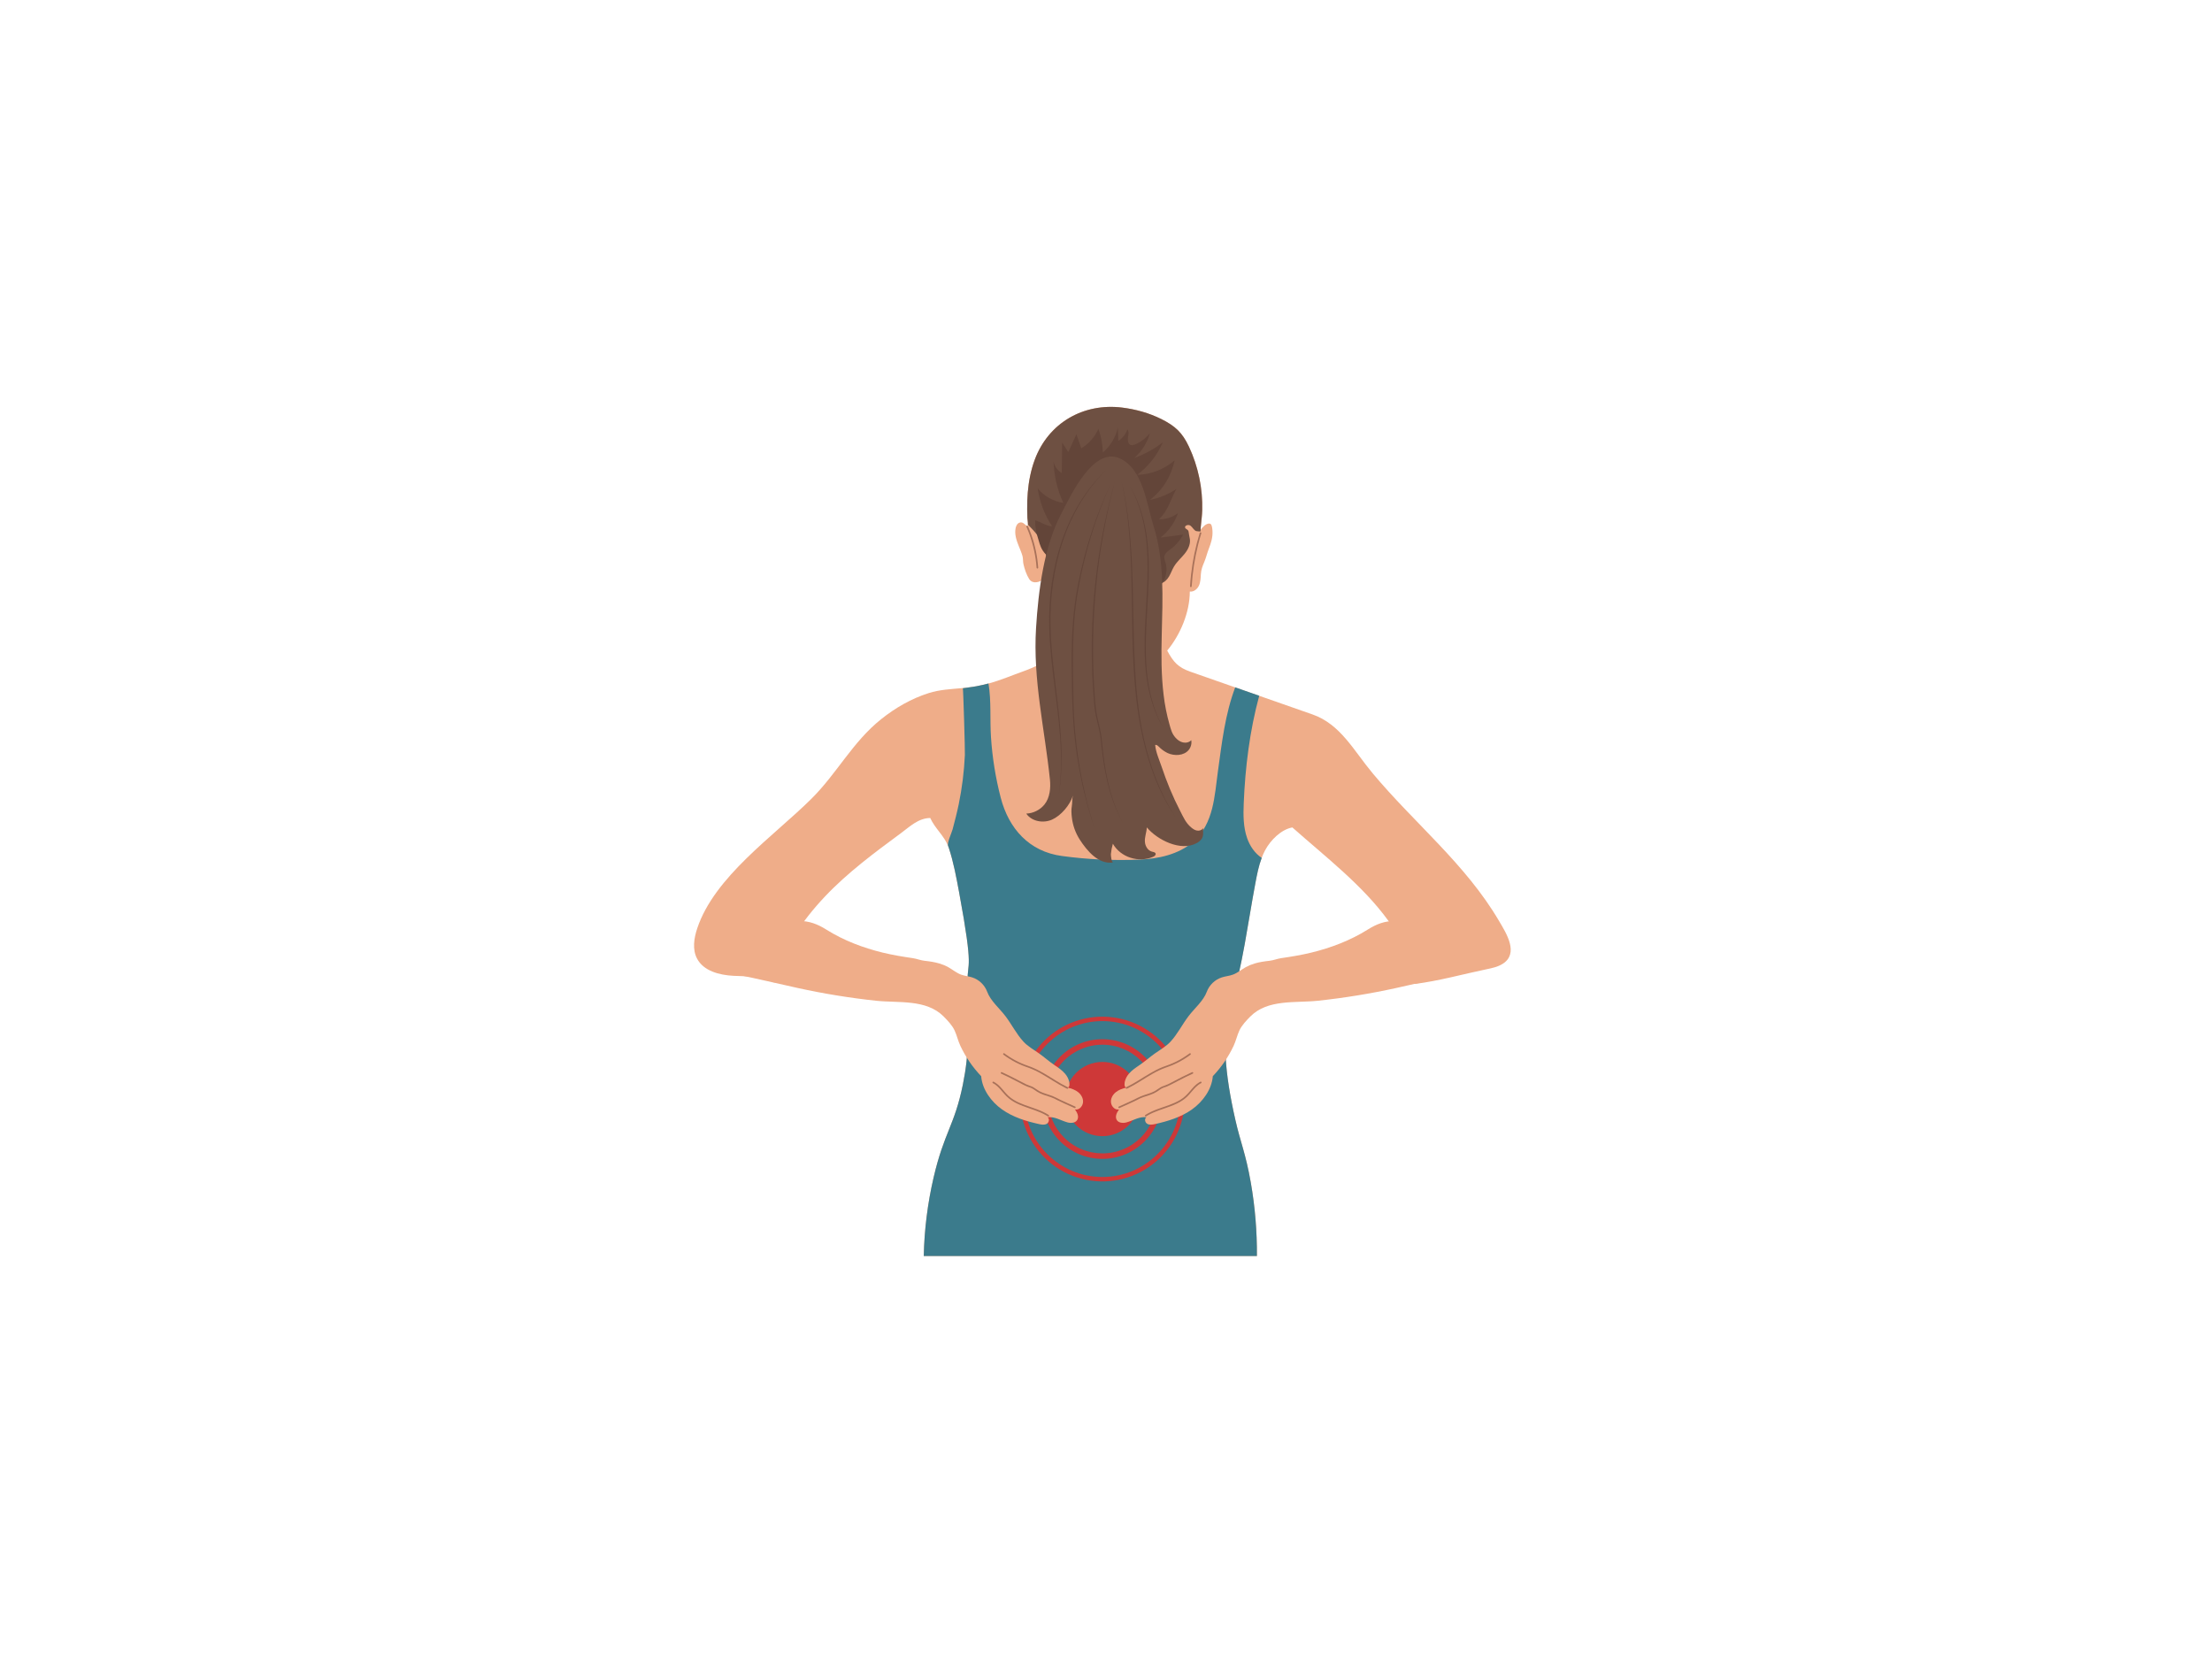<svg xmlns="http://www.w3.org/2000/svg" xmlns:xlink="http://www.w3.org/1999/xlink" width="1024" zoomAndPan="magnify" viewBox="0 0 768 576" height="768" preserveAspectRatio="xMidYMid meet" version="1.0"><defs><clipPath id="033f5c18d3"><path d="M 240.281 141 L 525 141 L 525 436.086 L 240.281 436.086 Z M 240.281 141 " clip-rule="nonzero"/></clipPath><clipPath id="8834cf6e4a"><path d="M 320 237 L 439 237 L 439 436.086 L 320 436.086 Z M 320 237 " clip-rule="nonzero"/></clipPath></defs><g clip-path="url(#033f5c18d3)"><path fill="#efad89" d="M 518.949 335.848 C 518.023 336.125 517.066 336.324 516.125 336.52 C 507.922 338.227 499.578 340.57 491.277 341.617 C 489.562 338.785 489.82 334.086 488.41 330.809 C 486.707 326.848 484.496 323.117 481.98 319.621 C 473.082 307.332 460.086 297.395 448.703 287.281 C 444.773 288.004 441.082 291.734 439.211 295.266 C 438.77 296.105 438.383 296.969 438.051 297.855 C 436.977 300.695 436.398 303.73 435.84 306.727 C 433.227 320.555 431.469 335.055 427.371 348.441 C 424.008 359.438 425.281 372.848 428.906 388.812 C 430.676 396.594 432.504 400.402 434.289 410.641 C 435.758 419.059 436.457 427.539 436.395 436.086 L 320.727 436.086 C 320.922 426.902 322.059 417.836 324.129 408.887 C 327.812 393.031 331.406 390.84 334.309 376.539 C 336.59 365.277 336.371 356.73 335.957 340.695 C 335.773 333.547 338.211 337.945 332.996 309.793 C 332.039 304.645 331.062 299.297 329.402 294.316 C 329.332 294.105 329.258 293.895 329.172 293.691 C 327.742 290.133 324.633 287.633 322.969 284 C 318.809 284.09 315.973 286.926 312.832 289.246 C 303.57 296.086 294.25 302.977 286.344 311.352 C 278.438 319.727 271.434 329.934 268.891 341.168 C 264.676 338.715 259.48 339.062 254.613 338.801 C 249.746 338.535 244.258 337.129 242 332.801 C 240.34 329.621 240.938 325.727 242.074 322.336 C 248.066 304.352 268.582 290.367 281.711 277.34 C 290.641 268.48 296.004 257.617 305.945 249.684 C 310.859 245.758 316.43 242.539 322.449 240.637 C 326.348 239.406 330.258 239.262 334.176 238.898 C 335.797 238.754 337.418 238.566 339.035 238.25 C 340.465 237.973 341.879 237.652 343.285 237.285 C 347.453 236.188 351.367 234.461 355.395 233.039 C 359.512 231.586 363.684 229.355 367.363 227.023 C 368.359 226.391 369.367 225.688 369.969 224.668 C 370.305 224.102 370.836 222.852 370.664 222.207 C 370.539 221.727 370.223 221.32 369.918 220.938 C 366.941 217.086 365.203 212.949 363.891 208.348 C 363.719 207.762 361.863 201.434 361.699 201.527 C 360.199 202.371 358.27 202.574 357.324 201.035 C 356.34 199.434 355.734 197.629 355.328 195.801 C 355.129 194.898 355.258 193.953 355.004 193.047 C 354.668 191.867 354.172 190.73 353.711 189.59 C 352.91 187.617 352.191 185.477 352.613 183.387 C 352.777 182.566 353.203 181.699 354.008 181.449 C 355.305 181.043 355.809 182.344 356.785 182.668 C 356.844 182.5 356.879 182.328 356.887 182.152 C 356.941 181.426 356.738 180.488 356.711 179.844 C 356.664 178.836 356.641 177.832 356.633 176.824 C 356.617 174.875 356.676 172.922 356.84 170.977 C 357.168 167.113 357.906 163.266 359.254 159.625 C 363.988 146.832 376.152 139.84 389.617 141.512 C 394.332 142.102 398.977 143.383 403.238 145.512 C 408.027 147.906 410.516 150.219 412.789 155.066 C 417.027 164.102 418.449 174.457 416.676 184.289 C 417.027 183.562 417.59 183.035 418.184 182.488 C 418.445 182.262 418.734 182.082 419.055 181.949 C 419.508 181.758 420.008 181.68 420.336 181.941 C 420.891 182.375 420.953 183.996 420.977 184.633 C 421.055 186.637 420.441 188.621 419.719 190.465 C 419.117 191.992 418.742 193.637 418.113 195.141 C 417.5 196.602 417.031 197.75 416.934 199.387 C 416.859 200.73 416.824 202.121 416.262 203.34 C 415.695 204.559 414.43 205.574 413.102 205.375 C 413.086 212.574 409.84 220.348 405.25 225.887 C 407.457 229.969 409.07 231.734 413.367 233.238 L 427.48 238.176 L 428.844 238.652 L 437.176 241.57 L 455.707 248.055 C 465.434 251.461 470 260.613 476.617 268.527 C 491.176 285.949 508.816 299.945 520.445 319.727 C 522.949 323.98 527.477 330.992 521.734 334.633 C 520.863 335.168 519.934 335.57 518.949 335.848 Z M 518.949 335.848 " fill-opacity="1" fill-rule="nonzero"/></g><g clip-path="url(#8834cf6e4a)"><path fill="#3b7b8c" d="M 434.285 410.648 C 435.75 419.066 436.457 427.543 436.395 436.086 L 320.727 436.086 C 320.922 426.902 322.059 417.836 324.129 408.887 C 327.812 393.031 331.406 390.84 334.309 376.539 C 336.59 365.277 336.371 356.73 335.957 340.695 C 335.773 333.547 338.211 337.945 332.996 309.793 C 332.039 304.645 331.062 299.297 329.402 294.316 C 329.332 294.105 329.258 293.895 329.172 293.691 C 328.758 292.66 330.426 289.156 330.754 287.906 C 331.5 285.043 332.262 282.195 332.855 279.297 C 334.02 273.629 334.738 267.898 335.004 262.117 C 335.082 260.496 334.434 238.941 334.297 238.965 C 335.859 238.688 337.465 238.559 339.039 238.254 C 340.434 237.984 341.82 237.668 343.195 237.305 C 344.215 243.422 343.656 249.688 344.066 255.965 C 344.535 263.074 345.664 270.078 347.453 276.973 C 350.23 287.656 357.305 295.703 368.773 297.207 C 377.633 298.406 386.523 298.824 395.453 298.457 C 402.074 298.203 409.359 296.699 414.418 292.117 C 421.418 285.777 421.66 276.457 422.867 267.73 C 424.223 257.93 425.348 247.965 428.863 238.648 L 437.195 241.562 C 433.895 253.723 432.332 266.336 431.816 278.938 C 431.652 283.012 431.656 287.191 433.012 291.039 C 433.965 293.746 435.664 296.262 438.062 297.855 C 436.988 300.691 436.41 303.727 435.852 306.723 C 433.238 320.551 431.48 335.055 427.383 348.441 C 424.02 359.438 425.293 372.848 428.918 388.809 C 430.668 396.602 432.496 400.414 434.285 410.648 Z M 434.285 410.648 " fill-opacity="1" fill-rule="nonzero"/></g><path fill="#6e5042" d="M 417.008 181.738 C 416.914 182.652 416.844 183.562 416.836 184.48 C 416.836 184.566 415.465 184.461 415.285 184.387 C 414.453 184.031 414.062 183.07 413.34 182.523 C 412.617 181.977 411.141 182.445 411.496 183.281 C 411.68 183.723 412.516 183.766 412.672 184.598 C 412.82 185.375 412.855 185.98 413.051 186.785 C 413.461 188.465 412.738 190.305 411.762 191.66 C 410.492 193.43 408.734 194.82 407.617 196.688 C 406.953 197.801 406.539 199.047 405.879 200.168 C 405.219 201.289 404.227 202.312 402.949 202.539 C 402.441 202.621 401.953 202.555 401.484 202.348 C 401.02 202.137 400.645 201.816 400.371 201.383 C 400.031 200.875 400.047 200.645 399.617 200.188 C 399.188 199.727 398.66 199.348 398.219 198.883 C 397.602 198.238 396.93 197.652 396.207 197.129 C 395.48 196.605 394.715 196.148 393.91 195.766 C 393.102 195.383 392.27 195.074 391.406 194.84 C 390.543 194.609 389.668 194.453 388.777 194.383 C 387.887 194.309 386.996 194.316 386.105 194.406 C 385.219 194.496 384.344 194.664 383.484 194.914 C 382.629 195.16 381.797 195.484 381 195.883 C 380.199 196.285 379.441 196.754 378.727 197.289 C 376.895 198.652 375.363 200.652 372.816 199.176 C 372.375 198.926 372.09 198.453 371.648 198.262 C 371.074 198.008 370.176 198.125 369.566 198.148 C 368.566 198.191 367.535 198.258 366.594 197.918 C 365.316 197.457 364.383 196.305 363.883 195.043 C 363.387 193.785 363.113 192.375 362.793 191.062 C 361.926 187.516 359.531 184.781 356.887 182.168 C 356.941 181.438 356.738 180.504 356.711 179.855 C 356.664 178.852 356.641 177.844 356.633 176.84 C 356.617 174.887 356.676 172.934 356.84 170.988 C 357.168 167.125 357.906 163.281 359.254 159.641 C 363.988 146.832 376.152 139.84 389.617 141.512 C 394.332 142.102 398.977 143.383 403.238 145.512 C 408.027 147.906 410.516 150.219 412.789 155.066 C 414.406 158.523 415.602 162.117 416.383 165.855 C 417.164 169.59 417.504 173.363 417.406 177.18 C 417.363 178.707 417.16 180.223 417.008 181.738 Z M 417.008 181.738 " fill-opacity="1" fill-rule="nonzero"/><path fill="#634539" d="M 362.035 191.137 C 361.082 189.66 360.727 187.938 360.219 186.285 C 359.656 184.449 359.387 182.574 359.406 180.652 C 361.562 181.266 362.973 182.59 365.285 182.738 C 362.645 178.715 360.977 174.324 360.277 169.562 C 361.398 170.922 362.723 172.031 364.258 172.898 C 365.793 173.766 367.43 174.324 369.172 174.582 C 367.09 170.035 365.965 165.266 365.793 160.27 C 365.973 161.098 366.309 161.859 366.805 162.547 C 367.301 163.234 367.914 163.797 368.645 164.23 L 368.777 153.664 L 370.91 156.957 L 373.727 150.785 L 375.43 155.652 C 376.746 154.852 377.906 153.875 378.918 152.719 C 379.93 151.562 380.746 150.277 381.363 148.871 C 382.336 151.535 382.844 154.285 382.891 157.125 C 384.207 156 385.312 154.699 386.207 153.215 C 387.098 151.73 387.73 150.141 388.105 148.449 L 388.289 153.078 C 389.793 152.09 390.844 150.75 391.449 149.055 C 392.039 149.871 391.762 150.992 391.621 151.992 C 391.477 152.988 391.699 154.277 392.668 154.543 C 393.141 154.676 393.641 154.504 394.09 154.309 C 396.129 153.434 397.848 152.133 399.246 150.406 C 398.785 152.07 398.09 153.633 397.168 155.094 C 396.242 156.555 395.129 157.852 393.824 158.988 C 397.434 157.719 400.746 155.902 403.754 153.539 C 402.777 155.781 401.531 157.859 400.02 159.781 C 398.508 161.699 396.777 163.398 394.828 164.875 C 397.219 164.809 399.523 164.344 401.754 163.477 C 403.98 162.613 406 161.402 407.809 159.84 C 407.254 162.566 406.242 165.113 404.773 167.473 C 403.301 169.836 401.465 171.863 399.262 173.562 C 402.543 172.891 405.586 171.641 408.398 169.82 C 406.352 173.512 405.648 177.223 402.395 180.301 C 403.582 180.32 404.742 180.145 405.871 179.777 C 407 179.406 408.039 178.863 408.988 178.145 C 408.414 179.82 407.617 181.383 406.59 182.828 C 405.566 184.27 404.355 185.539 402.961 186.633 C 405.57 186.352 408.176 185.945 410.781 185.613 C 409.719 187.625 408.273 189.305 406.445 190.656 C 405.52 191.34 404.414 192.059 404.25 193.203 C 404.148 193.906 404.445 194.602 404.648 195.281 C 404.934 196.23 405.047 197.199 404.992 198.184 C 404.934 199.172 404.715 200.121 404.332 201.031 C 403.656 202.613 402.25 204.09 400.531 204.043 C 399.27 204.012 398.191 203.188 397.117 202.52 C 394.273 200.75 391.227 200.25 387.934 200.141 C 383.508 199.996 379.02 199.84 374.789 198.52 C 373.547 198.137 372.547 197.5 371.414 196.949 C 370.305 196.406 369.031 196.133 367.898 195.637 C 365.613 194.637 363.41 193.266 362.035 191.137 Z M 362.035 191.137 " fill-opacity="1" fill-rule="nonzero"/><path fill="#a87159" d="M 356.395 182.949 C 357.16 184.695 357.805 186.484 358.332 188.32 C 358.863 190.16 359.266 192.027 359.547 193.922 C 359.707 194.98 359.82 196.043 359.895 197.113 C 359.902 197.297 359.996 197.391 360.176 197.398 C 360.254 197.395 360.32 197.367 360.375 197.312 C 360.43 197.258 360.461 197.191 360.461 197.113 C 360.188 193.215 359.402 189.426 358.102 185.742 C 357.734 184.699 357.328 183.672 356.883 182.66 C 356.84 182.594 356.785 182.547 356.707 182.527 C 356.633 182.508 356.562 182.52 356.492 182.559 C 356.34 182.656 356.309 182.785 356.391 182.945 Z M 356.395 182.949 " fill-opacity="1" fill-rule="nonzero"/><path fill="#a87159" d="M 416.547 185.016 C 415.824 187.367 415.211 189.746 414.711 192.156 C 414.211 194.566 413.82 196.996 413.543 199.441 C 413.387 200.812 413.266 202.191 413.184 203.57 C 413.184 203.648 413.211 203.715 413.266 203.77 C 413.324 203.824 413.391 203.855 413.469 203.855 C 413.547 203.855 413.613 203.824 413.668 203.77 C 413.723 203.715 413.75 203.648 413.75 203.57 C 413.898 201.145 414.156 198.727 414.527 196.316 C 414.898 193.906 415.383 191.516 415.98 189.137 C 416.316 187.805 416.684 186.484 417.09 185.172 C 417.195 184.824 416.648 184.676 416.543 185.023 Z M 416.547 185.016 " fill-opacity="1" fill-rule="nonzero"/><path fill="#6e5042" d="M 405.438 261.477 C 407.691 262.508 411.016 262.449 412.715 260.379 C 413.098 259.906 413.367 259.371 413.523 258.781 C 413.68 258.188 413.707 257.594 413.605 256.988 C 412.898 257.75 411.746 258 410.734 257.773 C 409.719 257.551 408.836 256.906 408.145 256.133 C 406.852 254.68 406.559 253.312 406.043 251.523 C 405.094 248.176 404.418 244.777 404.012 241.324 C 403.152 234.34 403.18 227.277 403.355 220.246 C 403.668 207.688 404.324 194.691 400.484 182.551 C 398.152 175.18 396.887 162.723 388.734 159.129 C 379.441 155.031 371.613 172.371 368.516 178.254 C 362.414 189.871 360.523 205.066 359.715 218.016 C 358.59 236.031 362.711 253.012 364.535 270.672 C 364.828 273.574 364.535 276.953 362.645 279.309 C 361.863 280.266 360.926 281.02 359.82 281.57 C 358.719 282.125 357.551 282.426 356.316 282.477 C 358.191 285.219 362.223 285.922 365.258 284.57 C 368.426 283.156 371.477 279.523 372.516 276.246 C 372.199 277.246 372.324 278.801 372.137 279.871 C 371.914 281.125 371.988 282.461 372.137 283.727 C 372.453 286.547 373.375 289.148 374.91 291.539 C 377.391 295.371 381.402 300.25 386.527 299.438 C 385.867 299.543 385.676 296.855 385.703 296.508 C 385.82 295.297 386.047 294.105 386.383 292.938 C 389.082 297.668 395.301 299.641 400.352 297.484 C 400.82 297.281 401.359 296.883 401.234 296.387 C 401.109 295.891 400.457 295.812 399.961 295.688 C 398.574 295.332 397.684 293.887 397.523 292.465 C 397.324 290.68 398.113 289.023 398.168 287.266 C 401.801 291.617 409.973 295.758 415.5 292.711 C 416.195 292.355 416.77 291.859 417.223 291.227 C 417.93 290.164 417.68 288.73 417.707 287.516 C 417.328 288.207 416.445 288.5 415.664 288.383 C 414.887 288.266 414.203 287.812 413.602 287.309 C 411.672 285.703 410.852 283.688 409.738 281.535 C 408.457 279.051 407.273 276.523 406.203 273.941 C 405.168 271.449 404.223 268.918 403.363 266.352 C 402.562 263.965 401.266 261.145 401.074 258.641 C 401.797 258.461 402.398 259.367 402.902 259.793 C 403.668 260.473 404.516 261.031 405.438 261.477 Z M 405.438 261.477 " fill-opacity="1" fill-rule="nonzero"/><path fill="#634539" d="M 384.609 162.684 C 369.926 176.559 364.273 197.941 364.754 217.656 C 365.172 235.863 370.098 253.918 368.109 272.18 C 367.984 273.367 367.785 274.699 367.609 275.855 C 367.707 275.062 367.887 273.824 367.945 273.094 C 368.352 269.09 368.484 265.082 368.336 261.059 C 367.875 246.531 364.625 232.203 364.281 217.668 C 363.816 197.859 369.586 176.379 384.609 162.684 Z M 384.609 162.684 " fill-opacity="1" fill-rule="nonzero"/><path fill="#634539" d="M 385.684 167.82 C 380.43 179.578 376.672 191.793 374.402 204.469 C 372.066 217.102 372.488 230 372.699 242.785 C 372.883 253.711 374.191 264.5 376.629 275.152 C 377.379 278.504 378.344 282.078 379.316 285.375 C 379.594 286.281 379.906 287.293 380.168 288.133 C 379.812 287.047 379.305 285.539 378.992 284.473 C 378.066 281.504 377.16 278.219 376.438 275.199 C 375.684 272.137 375.035 268.883 374.484 265.777 C 372.645 255.676 372.18 245.355 372.125 235.102 C 371.922 224.203 372.148 213.215 374.367 202.504 C 376.734 190.484 380.512 178.922 385.691 167.82 Z M 385.684 167.82 " fill-opacity="1" fill-rule="nonzero"/><path fill="#634539" d="M 387.152 166.977 C 380.715 191.277 378.277 216.656 380.113 241.738 C 380.297 244.242 380.461 246.738 381.047 249.188 C 381.586 251.645 382.266 254.09 382.52 256.605 C 383.215 264.102 384.254 271.645 386.793 278.762 L 387.457 280.527 L 388.184 282.27 L 388.973 283.984 L 389.828 285.664 L 388.945 283.996 L 388.125 282.297 L 387.367 280.57 L 386.68 278.801 C 384.027 271.703 382.918 264.141 382.16 256.645 C 382.012 255.398 381.793 254.168 381.504 252.949 C 380.949 250.492 380.258 248.051 379.996 245.531 C 379.867 244.273 379.77 243.027 379.672 241.766 C 379.34 237.375 379.129 232.961 379.082 228.555 C 378.77 207.637 381.461 187.109 387.156 166.973 Z M 387.152 166.977 " fill-opacity="1" fill-rule="nonzero"/><path fill="#634539" d="M 392.402 169.035 L 393.074 170.195 L 393.707 171.375 C 394.012 171.98 394.574 173.18 394.84 173.801 C 404.828 197.812 391.77 225.082 402.059 249.023 C 402.316 249.602 402.922 250.863 403.219 251.434 L 403.859 252.613 L 403.184 251.457 L 402.555 250.277 L 401.965 249.07 C 393.43 230.246 399.805 209.246 398.145 189.449 C 397.59 182.371 395.941 175.25 392.395 169.043 Z M 392.402 169.035 " fill-opacity="1" fill-rule="nonzero"/><path fill="#634539" d="M 389.273 166.539 C 398.41 203.996 386.449 245.805 406.25 280.668 C 406.695 281.445 407.727 283.113 408.219 283.871 C 407.684 283.09 406.68 281.512 406.191 280.707 C 401.02 272.086 397.887 262.387 396.004 252.551 C 390.551 224.18 395.641 194.789 389.273 166.535 Z M 389.273 166.539 " fill-opacity="1" fill-rule="nonzero"/><path fill="#ce3838" d="M 354.16 381.586 C 354.16 382.68 354.223 383.77 354.348 384.855 C 354.473 385.941 354.66 387.016 354.906 388.078 C 355.156 389.145 355.465 390.191 355.832 391.219 C 356.199 392.25 356.625 393.254 357.109 394.234 C 357.594 395.215 358.129 396.164 358.723 397.082 C 359.312 398 359.957 398.883 360.648 399.727 C 361.344 400.574 362.082 401.375 362.867 402.137 C 363.652 402.895 364.477 403.609 365.344 404.273 C 366.211 404.938 367.113 405.551 368.051 406.113 C 368.988 406.676 369.953 407.184 370.949 407.633 C 371.945 408.086 372.961 408.477 374.004 408.812 C 375.043 409.148 376.098 409.422 377.172 409.633 C 378.242 409.848 379.32 410 380.41 410.086 C 381.5 410.176 382.59 410.203 383.684 410.168 C 384.773 410.133 385.859 410.035 386.941 409.875 C 388.023 409.715 389.09 409.492 390.145 409.207 C 391.199 408.926 392.238 408.582 393.254 408.18 C 394.27 407.781 395.258 407.32 396.223 406.805 C 397.188 406.289 398.117 405.723 399.016 405.102 C 399.914 404.477 400.773 403.809 401.594 403.086 C 402.418 402.367 403.195 401.602 403.926 400.789 C 404.66 399.98 405.348 399.133 405.984 398.242 C 406.617 397.355 407.203 396.434 407.734 395.477 C 408.266 394.52 408.738 393.539 409.156 392.527 C 409.574 391.52 409.934 390.488 410.234 389.438 C 410.535 388.387 410.773 387.32 410.949 386.242 C 411.129 385.164 411.246 384.082 411.297 382.988 C 411.352 381.898 411.344 380.805 411.27 379.715 C 411.199 378.625 411.066 377.543 410.871 376.465 C 410.676 375.391 410.418 374.328 410.102 373.285 C 409.785 372.238 409.41 371.215 408.973 370.211 C 408.539 369.207 408.047 368.234 407.504 367.285 C 406.957 366.34 406.359 365.426 405.707 364.551 C 405.055 363.672 404.355 362.832 403.609 362.035 C 402.863 361.238 402.074 360.484 401.238 359.777 C 400.406 359.07 399.535 358.414 398.629 357.809 C 397.719 357.199 396.777 356.648 395.809 356.148 C 394.836 355.648 393.84 355.207 392.816 354.82 C 391.793 354.438 390.75 354.109 389.691 353.844 C 388.633 353.578 387.562 353.375 386.477 353.234 C 385.395 353.09 384.305 353.008 383.215 352.992 C 382.121 352.973 381.031 353.02 379.945 353.125 C 378.855 353.234 377.781 353.402 376.711 353.633 C 375.645 353.863 374.594 354.156 373.559 354.504 C 372.523 354.855 371.512 355.266 370.523 355.734 C 369.535 356.199 368.578 356.723 367.652 357.301 C 366.723 357.879 365.832 358.508 364.977 359.188 C 364.121 359.863 363.305 360.59 362.535 361.363 C 361.203 362.688 360.012 364.133 358.969 365.691 C 357.922 367.254 357.043 368.902 356.324 370.637 C 355.605 372.371 355.062 374.16 354.699 376.004 C 354.336 377.848 354.156 379.707 354.16 381.586 Z M 355.691 381.586 C 355.691 366.66 367.828 354.52 382.746 354.52 C 397.664 354.52 409.801 366.66 409.801 381.586 C 409.801 396.508 397.664 408.648 382.746 408.648 C 367.828 408.648 355.691 396.508 355.691 381.586 Z M 355.691 381.586 " fill-opacity="1" fill-rule="nonzero"/><path fill="#ce3838" d="M 361.984 381.586 C 361.984 393.039 371.297 402.359 382.746 402.359 C 394.195 402.359 403.508 393.039 403.508 381.586 C 403.508 370.133 394.195 360.812 382.746 360.812 C 371.297 360.812 361.984 370.133 361.984 381.586 Z M 363.898 381.586 C 363.898 380.969 363.93 380.352 363.988 379.738 C 364.051 379.121 364.141 378.512 364.262 377.906 C 364.383 377.297 364.531 376.699 364.711 376.109 C 364.891 375.516 365.098 374.938 365.336 374.363 C 365.57 373.793 365.836 373.234 366.125 372.691 C 366.418 372.145 366.734 371.617 367.078 371.102 C 367.422 370.59 367.789 370.094 368.18 369.617 C 368.57 369.137 368.988 368.68 369.422 368.242 C 369.859 367.809 370.316 367.391 370.793 367 C 371.273 366.609 371.77 366.242 372.281 365.898 C 372.797 365.555 373.324 365.238 373.867 364.945 C 374.414 364.652 374.973 364.391 375.543 364.152 C 376.113 363.918 376.695 363.711 377.285 363.531 C 377.875 363.352 378.473 363.199 379.082 363.078 C 379.688 362.961 380.297 362.867 380.91 362.809 C 381.527 362.746 382.141 362.719 382.762 362.719 C 383.379 362.719 383.992 362.746 384.609 362.809 C 385.223 362.867 385.832 362.961 386.438 363.078 C 387.047 363.199 387.645 363.352 388.234 363.531 C 388.824 363.711 389.406 363.918 389.977 364.152 C 390.547 364.391 391.105 364.652 391.652 364.945 C 392.195 365.238 392.727 365.555 393.238 365.898 C 393.75 366.242 394.246 366.609 394.727 367 C 395.203 367.391 395.66 367.809 396.098 368.242 C 396.531 368.68 396.949 369.137 397.34 369.617 C 397.73 370.094 398.098 370.59 398.441 371.102 C 398.785 371.617 399.102 372.145 399.395 372.691 C 399.684 373.234 399.949 373.793 400.184 374.363 C 400.422 374.938 400.629 375.516 400.809 376.109 C 400.988 376.699 401.137 377.297 401.258 377.906 C 401.379 378.512 401.469 379.121 401.531 379.738 C 401.59 380.352 401.621 380.969 401.621 381.586 C 401.621 382.203 401.59 382.82 401.531 383.434 C 401.469 384.051 401.379 384.66 401.258 385.266 C 401.137 385.871 400.988 386.473 400.809 387.062 C 400.629 387.656 400.422 388.234 400.184 388.805 C 399.949 389.379 399.684 389.934 399.395 390.48 C 399.102 391.027 398.785 391.555 398.441 392.07 C 398.098 392.582 397.73 393.078 397.34 393.555 C 396.949 394.035 396.531 394.492 396.098 394.93 C 395.66 395.363 395.203 395.781 394.727 396.172 C 394.246 396.562 393.75 396.93 393.238 397.273 C 392.727 397.617 392.195 397.934 391.652 398.227 C 391.105 398.52 390.547 398.781 389.977 399.02 C 389.406 399.254 388.824 399.461 388.234 399.641 C 387.645 399.82 387.047 399.973 386.438 400.09 C 385.832 400.211 385.223 400.305 384.609 400.363 C 383.992 400.426 383.379 400.453 382.762 400.453 C 382.141 400.453 381.527 400.422 380.91 400.363 C 380.297 400.301 379.688 400.211 379.082 400.09 C 378.477 399.969 377.875 399.82 377.285 399.641 C 376.695 399.461 376.113 399.254 375.543 399.016 C 374.973 398.777 374.414 398.516 373.871 398.223 C 373.324 397.934 372.797 397.617 372.281 397.273 C 371.77 396.93 371.273 396.562 370.797 396.168 C 370.316 395.777 369.859 395.363 369.426 394.926 C 368.988 394.488 368.574 394.031 368.18 393.555 C 367.789 393.078 367.422 392.582 367.078 392.066 C 366.734 391.555 366.418 391.023 366.125 390.48 C 365.836 389.934 365.57 389.375 365.332 388.805 C 365.098 388.234 364.891 387.652 364.711 387.062 C 364.531 386.473 364.379 385.871 364.258 385.266 C 364.137 384.66 364.047 384.051 363.984 383.434 C 363.926 382.82 363.895 382.203 363.895 381.586 Z M 363.898 381.586 " fill-opacity="1" fill-rule="nonzero"/><path fill="#ce3838" d="M 395.633 381.586 C 395.633 382.434 395.551 383.27 395.383 384.102 C 395.219 384.93 394.977 385.738 394.652 386.52 C 394.328 387.301 393.93 388.043 393.461 388.746 C 392.992 389.453 392.457 390.102 391.859 390.699 C 391.262 391.301 390.609 391.836 389.906 392.305 C 389.203 392.773 388.461 393.172 387.676 393.496 C 386.895 393.82 386.09 394.062 385.262 394.23 C 384.43 394.395 383.594 394.477 382.746 394.477 C 381.902 394.477 381.062 394.395 380.234 394.23 C 379.402 394.062 378.598 393.82 377.816 393.496 C 377.035 393.172 376.293 392.773 375.586 392.305 C 374.883 391.836 374.234 391.301 373.637 390.699 C 373.035 390.102 372.504 389.453 372.031 388.746 C 371.562 388.043 371.164 387.301 370.84 386.52 C 370.52 385.738 370.273 384.93 370.109 384.102 C 369.945 383.27 369.859 382.434 369.859 381.586 C 369.859 380.738 369.945 379.902 370.109 379.07 C 370.273 378.242 370.52 377.434 370.84 376.652 C 371.164 375.871 371.562 375.129 372.031 374.426 C 372.504 373.719 373.035 373.07 373.637 372.469 C 374.234 371.871 374.883 371.336 375.586 370.867 C 376.293 370.398 377.035 370 377.816 369.676 C 378.598 369.352 379.402 369.109 380.234 368.941 C 381.062 368.777 381.902 368.695 382.746 368.695 C 383.594 368.695 384.43 368.777 385.262 368.941 C 386.09 369.109 386.895 369.352 387.676 369.676 C 388.461 370 389.203 370.398 389.906 370.867 C 390.609 371.336 391.262 371.871 391.859 372.469 C 392.457 373.07 392.992 373.719 393.461 374.426 C 393.93 375.129 394.328 375.871 394.652 376.652 C 394.977 377.434 395.219 378.242 395.383 379.07 C 395.551 379.902 395.633 380.738 395.633 381.586 Z M 395.633 381.586 " fill-opacity="1" fill-rule="nonzero"/><path fill="#efad89" d="M 370.637 377.594 C 371.984 377.918 373.34 378.371 374.406 379.254 C 375.477 380.137 376.215 381.527 376 382.895 C 375.785 384.266 374.586 385.473 373.23 385.195 C 373.59 385.738 373.953 386.293 374.148 386.914 C 374.348 387.535 374.359 388.242 374.035 388.812 C 373.41 389.902 371.871 390.02 370.66 389.699 C 368.32 389.062 366.082 387.543 363.688 387.922 C 364.504 388.363 364.23 389.73 363.422 390.188 C 362.617 390.645 361.613 390.473 360.707 390.27 C 356.199 389.273 351.68 387.871 347.914 385.203 C 344.145 382.531 341.02 378.258 340.664 373.652 C 337.688 370.531 335.281 367.023 333.441 363.121 C 332.621 361.383 332.219 359.461 331.43 357.762 C 330.617 356.012 328.973 354.27 327.625 352.914 C 321.559 346.828 312.02 348.297 304.105 347.449 C 295.016 346.473 286.004 345.008 277.074 343.051 C 269.805 341.461 262.633 339.715 255.332 338.273 C 254.938 338.195 254.512 338.102 254.262 337.789 C 253.836 337.277 254.113 336.508 254.418 335.914 C 256.695 331.492 259.82 327.957 262.898 324.156 C 266.273 319.984 272.27 319.754 277.363 319.746 C 281.02 319.746 283.824 320.828 286.922 322.77 C 292.922 326.539 299.633 329.074 306.496 330.75 C 309.953 331.59 313.445 332.16 316.961 332.676 C 318.352 332.879 319.566 333.422 320.977 333.578 C 322.734 333.77 324.488 334.02 326.184 334.531 C 327.262 334.848 328.293 335.277 329.277 335.824 C 330.762 336.664 332.094 337.805 333.699 338.391 C 334.938 338.848 336.281 338.945 337.539 339.348 C 338.746 339.746 339.805 340.383 340.723 341.262 C 341.637 342.145 342.316 343.18 342.762 344.367 C 343.906 347.488 347.035 350.105 349.062 352.77 C 351.207 355.582 352.91 359.004 355.289 361.602 C 356.848 363.312 358.918 364.441 360.785 365.766 C 362.625 367.07 364.273 368.566 366.152 369.828 C 367.453 370.699 368.77 371.59 369.781 372.777 C 370.457 373.551 370.926 374.43 371.188 375.422 C 371.309 375.941 371.574 377.52 370.637 377.594 Z M 370.637 377.594 " fill-opacity="1" fill-rule="nonzero"/><path fill="#a87159" d="M 348.414 366.199 C 349.754 367.203 351.168 368.086 352.656 368.852 C 353.402 369.234 354.168 369.59 354.945 369.91 C 355.711 370.227 356.492 370.488 357.27 370.77 C 358.766 371.332 360.203 372.012 361.586 372.816 C 362.984 373.609 364.34 374.469 365.711 375.312 C 367.082 376.16 368.453 376.988 369.898 377.711 C 370.078 377.805 370.262 377.891 370.445 377.98 C 370.605 378.066 370.734 378.031 370.832 377.879 C 370.871 377.812 370.879 377.738 370.859 377.664 C 370.84 377.59 370.797 377.531 370.73 377.492 C 369.277 376.777 367.867 375.992 366.496 375.133 C 365.125 374.293 363.773 373.426 362.383 372.625 C 360.992 371.801 359.547 371.078 358.047 370.469 C 357.285 370.172 356.504 369.926 355.742 369.629 C 354.98 369.332 354.223 369.004 353.484 368.641 C 351.988 367.91 350.566 367.059 349.215 366.086 C 349.043 365.965 348.875 365.84 348.707 365.715 C 348.641 365.672 348.566 365.66 348.488 365.68 C 348.41 365.695 348.352 365.742 348.309 365.812 C 348.27 365.879 348.262 365.953 348.281 366.031 C 348.305 366.109 348.352 366.164 348.422 366.203 Z M 348.414 366.199 " fill-opacity="1" fill-rule="nonzero"/><path fill="#a87159" d="M 347.586 372.758 C 349.367 373.547 351.098 374.434 352.824 375.328 C 353.672 375.77 354.516 376.211 355.367 376.656 C 355.789 376.867 356.211 377.07 356.648 377.246 C 357.082 377.418 357.504 377.539 357.926 377.699 C 358.688 378.004 359.328 378.543 360.012 378.992 C 360.746 379.457 361.527 379.828 362.352 380.105 C 363.152 380.391 363.973 380.625 364.777 380.906 C 365.168 381.043 365.555 381.203 365.93 381.371 C 366.344 381.562 366.746 381.789 367.156 381.992 C 368.875 382.855 370.645 383.613 372.395 384.402 C 372.609 384.5 372.824 384.594 373.039 384.695 C 373.199 384.781 373.328 384.746 373.422 384.594 C 373.465 384.527 373.473 384.457 373.453 384.379 C 373.434 384.305 373.391 384.246 373.32 384.207 C 371.574 383.406 369.805 382.656 368.07 381.82 C 367.246 381.418 366.453 380.961 365.594 380.617 C 364.805 380.297 363.984 380.055 363.176 379.789 C 362.371 379.547 361.598 379.23 360.852 378.844 C 360.117 378.438 359.469 377.883 358.73 377.469 C 358.344 377.262 357.941 377.098 357.523 376.973 C 357.094 376.828 356.672 376.66 356.266 376.465 C 355.41 376.059 354.582 375.605 353.742 375.172 C 352.02 374.273 350.293 373.375 348.523 372.562 C 348.309 372.465 348.09 372.367 347.875 372.27 C 347.715 372.184 347.582 372.215 347.484 372.371 C 347.449 372.438 347.438 372.508 347.457 372.582 C 347.477 372.66 347.52 372.715 347.586 372.758 Z M 347.586 372.758 " fill-opacity="1" fill-rule="nonzero"/><path fill="#a87159" d="M 344.703 376.062 C 346.035 376.711 347.016 377.848 347.961 378.961 C 348.445 379.527 348.926 380.098 349.457 380.625 C 349.988 381.152 350.566 381.621 351.188 382.039 C 352.402 382.863 353.75 383.473 355.113 383.996 C 356.504 384.535 357.926 384.984 359.328 385.492 C 360.73 386.004 362.07 386.555 363.34 387.309 C 363.488 387.398 363.645 387.492 363.797 387.59 C 363.863 387.637 363.938 387.648 364.016 387.633 C 364.098 387.613 364.156 387.57 364.199 387.496 C 364.238 387.426 364.25 387.352 364.227 387.273 C 364.203 387.195 364.152 387.137 364.082 387.102 C 362.824 386.293 361.449 385.691 360.055 385.16 C 358.664 384.633 357.238 384.184 355.836 383.668 C 354.48 383.168 353.148 382.605 351.914 381.84 C 351.301 381.461 350.73 381.031 350.195 380.547 C 349.652 380.039 349.145 379.5 348.668 378.926 C 347.707 377.801 346.754 376.609 345.461 375.832 C 345.312 375.738 345.148 375.652 344.988 375.574 C 344.828 375.488 344.699 375.523 344.602 375.676 C 344.562 375.746 344.555 375.816 344.574 375.891 C 344.594 375.969 344.637 376.023 344.703 376.062 Z M 344.703 376.062 " fill-opacity="1" fill-rule="nonzero"/><path fill="#efad89" d="M 391.109 377.594 C 389.762 377.918 388.406 378.371 387.34 379.254 C 386.27 380.137 385.531 381.527 385.746 382.895 C 385.961 384.266 387.16 385.473 388.52 385.195 C 388.16 385.738 387.793 386.293 387.598 386.914 C 387.398 387.535 387.387 388.242 387.711 388.812 C 388.336 389.902 389.875 390.02 391.086 389.699 C 393.43 389.062 395.664 387.543 398.059 387.922 C 397.242 388.363 397.516 389.73 398.324 390.188 C 399.133 390.645 400.133 390.473 401.039 390.27 C 405.551 389.273 410.066 387.871 413.832 385.203 C 417.602 382.531 420.727 378.258 421.082 373.652 C 424.059 370.531 426.465 367.023 428.305 363.121 C 429.125 361.383 429.527 359.461 430.316 357.762 C 431.129 356.012 432.773 354.27 434.121 352.914 C 440.188 346.828 449.727 348.297 457.641 347.449 C 466.73 346.473 475.742 345.008 484.672 343.051 C 491.941 341.461 499.113 339.715 506.418 338.273 C 506.809 338.195 507.234 338.102 507.488 337.789 C 507.91 337.277 507.637 336.508 507.328 335.914 C 505.051 331.492 501.926 327.957 498.848 324.156 C 495.473 319.984 489.477 319.754 484.383 319.746 C 480.727 319.746 477.922 320.828 474.828 322.77 C 468.824 326.539 462.113 329.074 455.25 330.75 C 451.793 331.59 448.301 332.16 444.785 332.676 C 443.395 332.879 442.18 333.422 440.77 333.578 C 439.016 333.77 437.258 334.02 435.562 334.531 C 434.484 334.848 433.453 335.281 432.469 335.824 C 430.984 336.664 429.652 337.805 428.047 338.391 C 426.809 338.848 425.465 338.945 424.207 339.348 C 423 339.746 421.941 340.383 421.023 341.262 C 420.109 342.145 419.43 343.18 418.984 344.367 C 417.84 347.488 414.711 350.105 412.684 352.77 C 410.539 355.582 408.836 359.004 406.457 361.602 C 404.898 363.312 402.828 364.441 400.961 365.766 C 399.121 367.07 397.473 368.566 395.594 369.828 C 394.293 370.699 392.977 371.59 391.965 372.777 C 391.289 373.551 390.82 374.43 390.559 375.422 C 390.438 375.941 390.172 377.52 391.109 377.594 Z M 391.109 377.594 " fill-opacity="1" fill-rule="nonzero"/><path fill="#a87159" d="M 413.332 366.199 C 411.992 367.203 410.578 368.086 409.09 368.852 C 408.34 369.234 407.574 369.59 406.797 369.91 C 406.023 370.23 405.25 370.488 404.477 370.77 C 402.977 371.332 401.539 372.012 400.156 372.816 C 398.758 373.609 397.402 374.469 396.031 375.312 C 394.66 376.16 393.281 376.988 391.844 377.707 C 391.66 377.801 391.48 377.891 391.297 377.977 C 391.137 378.062 391.008 378.027 390.91 377.875 C 390.871 377.809 390.859 377.738 390.879 377.66 C 390.898 377.586 390.941 377.527 391.012 377.488 C 392.461 376.773 393.875 375.988 395.246 375.129 C 396.613 374.289 397.969 373.422 399.359 372.625 C 400.75 371.797 402.195 371.074 403.695 370.465 C 404.457 370.172 405.238 369.922 406 369.625 C 406.762 369.328 407.516 369 408.254 368.641 C 409.75 367.906 411.176 367.055 412.527 366.086 C 412.695 365.961 412.867 365.84 413.035 365.711 C 413.102 365.672 413.172 365.664 413.25 365.684 C 413.324 365.703 413.379 365.746 413.422 365.816 C 413.504 365.973 413.473 366.102 413.32 366.199 Z M 413.332 366.199 " fill-opacity="1" fill-rule="nonzero"/><path fill="#a87159" d="M 414.16 372.758 C 412.383 373.547 410.648 374.434 408.922 375.328 C 408.074 375.77 407.23 376.211 406.379 376.656 C 405.961 376.867 405.535 377.07 405.098 377.246 C 404.664 377.418 404.242 377.539 403.82 377.699 C 403.059 378.004 402.418 378.543 401.734 378.992 C 401 379.457 400.219 379.828 399.395 380.105 C 398.594 380.391 397.773 380.625 396.969 380.906 C 396.578 381.043 396.191 381.203 395.816 381.371 C 395.402 381.562 395 381.789 394.594 381.992 C 392.871 382.855 391.102 383.613 389.352 384.402 L 388.711 384.695 C 388.551 384.781 388.422 384.75 388.324 384.594 C 388.285 384.527 388.273 384.457 388.293 384.379 C 388.312 384.305 388.355 384.246 388.426 384.207 C 390.172 383.406 391.945 382.656 393.676 381.82 C 394.5 381.418 395.293 380.961 396.152 380.617 C 396.941 380.297 397.762 380.055 398.57 379.789 C 399.375 379.547 400.148 379.23 400.895 378.844 C 401.629 378.438 402.277 377.883 403.016 377.469 C 403.402 377.262 403.805 377.098 404.223 376.973 C 404.652 376.828 405.074 376.66 405.48 376.465 C 406.336 376.059 407.164 375.605 408.004 375.172 C 409.727 374.273 411.453 373.375 413.223 372.562 C 413.438 372.465 413.656 372.367 413.871 372.27 C 414.031 372.184 414.164 372.215 414.262 372.371 C 414.297 372.438 414.309 372.508 414.289 372.582 C 414.27 372.66 414.227 372.715 414.16 372.758 Z M 414.16 372.758 " fill-opacity="1" fill-rule="nonzero"/><path fill="#a87159" d="M 417.043 376.062 C 415.719 376.711 414.73 377.848 413.785 378.961 C 413.301 379.527 412.82 380.098 412.289 380.625 C 411.758 381.152 411.18 381.621 410.559 382.039 C 409.344 382.863 407.996 383.473 406.633 383.996 C 405.242 384.535 403.82 384.984 402.418 385.492 C 401.016 386.004 399.676 386.555 398.406 387.309 C 398.258 387.398 398.102 387.492 397.953 387.59 C 397.883 387.633 397.812 387.645 397.734 387.629 C 397.656 387.609 397.594 387.562 397.555 387.496 C 397.512 387.426 397.504 387.352 397.527 387.273 C 397.547 387.199 397.594 387.141 397.664 387.102 C 398.922 386.293 400.297 385.691 401.691 385.16 C 403.082 384.633 404.508 384.184 405.91 383.668 C 407.266 383.168 408.598 382.605 409.832 381.84 C 410.445 381.461 411.02 381.031 411.551 380.547 C 412.094 380.039 412.602 379.5 413.078 378.926 C 414.039 377.801 414.992 376.609 416.285 375.832 C 416.434 375.738 416.598 375.652 416.758 375.574 C 416.918 375.492 417.047 375.523 417.145 375.676 C 417.184 375.746 417.195 375.816 417.176 375.891 C 417.152 375.969 417.109 376.023 417.043 376.062 Z M 417.043 376.062 " fill-opacity="1" fill-rule="nonzero"/></svg>
